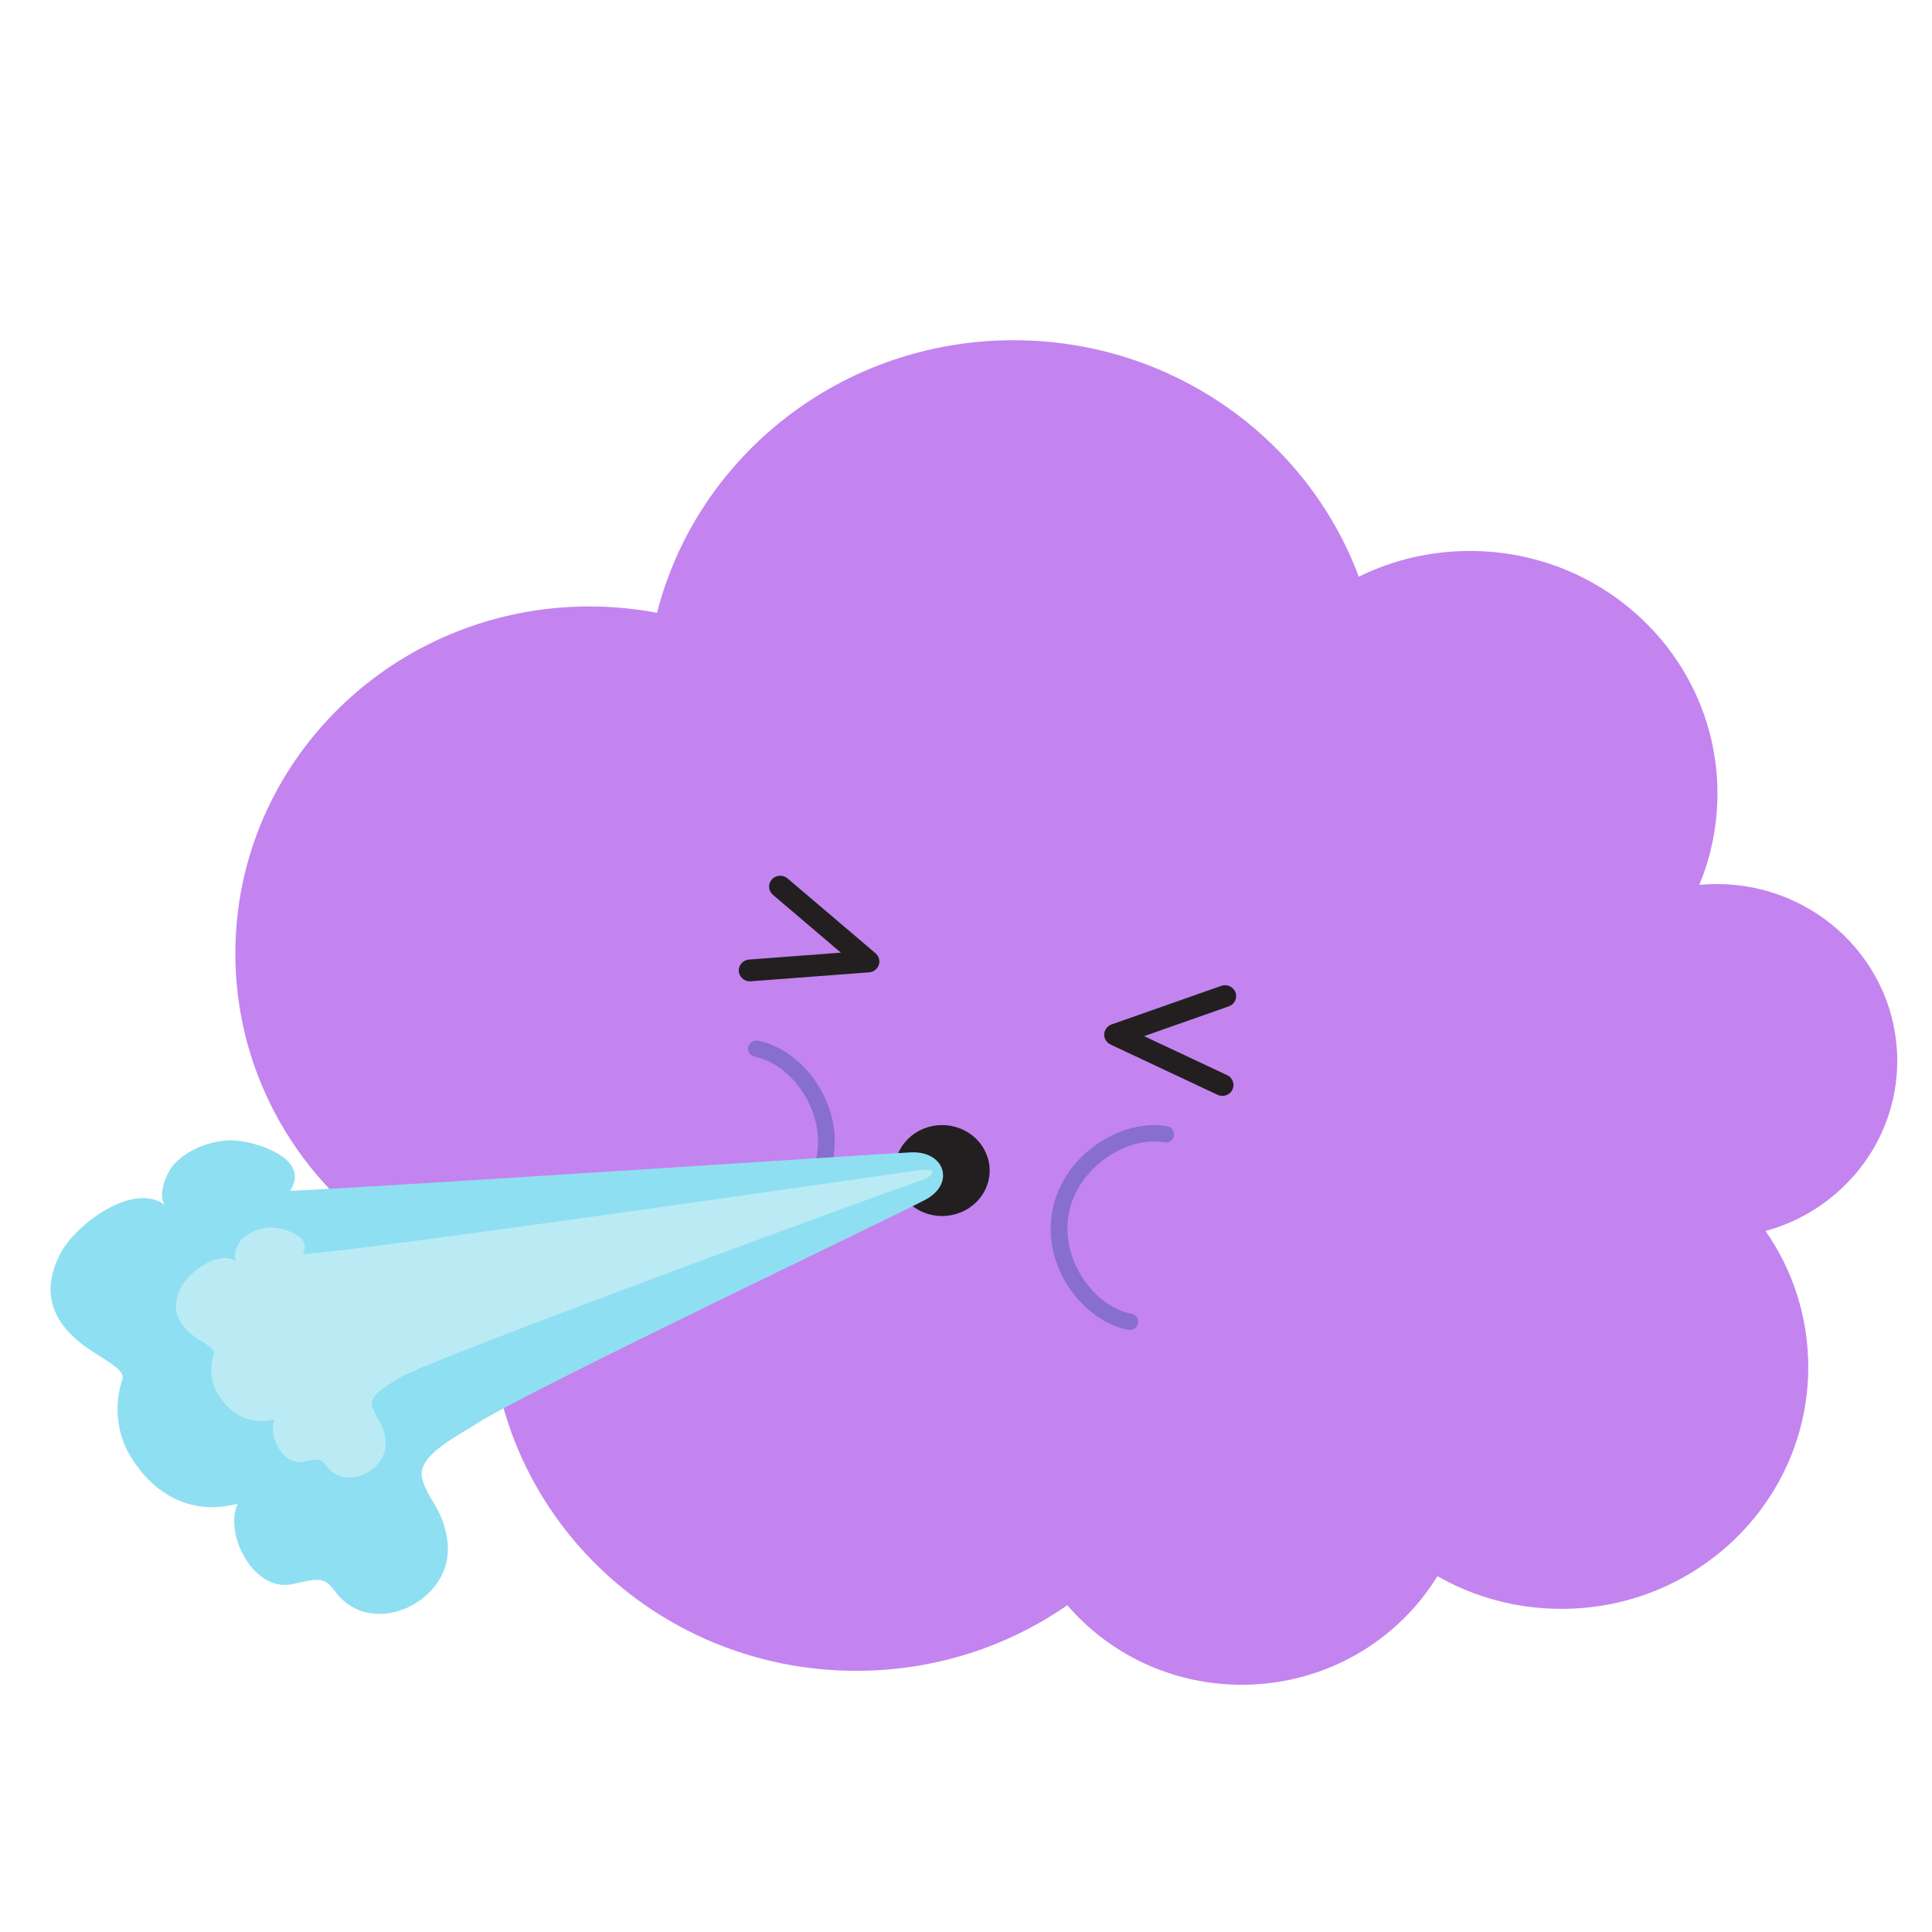 <svg xmlns="http://www.w3.org/2000/svg" xmlns:xlink="http://www.w3.org/1999/xlink" width="500" zoomAndPan="magnify" viewBox="0 0 375 375" height="500" preserveAspectRatio="xMidYMid meet" version="1.0"><defs><clipPath id="57d4230e98"><path d="M 125.148 206.52 L 175.262 206.52 L 175.262 236.969 L 125.148 236.969 Z M 125.148 206.52 " clip-rule="nonzero"/></clipPath><clipPath id="af61c5f87e"><path d="M 45 66.02 L 368.246 66.02 L 368.246 327.02 L 45 327.02 Z M 45 66.02 " clip-rule="nonzero"/></clipPath></defs><g clip-path="url(#57d4230e98)"><path fill="#5f2c17" d="M 125.148 206.52 L 175.219 206.52 L 175.219 236.969 L 125.148 236.969 Z M 125.148 206.52 " fill-opacity="1" fill-rule="nonzero"/></g><g clip-path="url(#af61c5f87e)"><path fill="#c384ef" d="M 368.254 205.902 C 368.254 186.953 352.578 171.594 333.246 171.594 C 332.094 171.594 330.953 171.652 329.828 171.758 C 332.102 166.285 333.355 160.301 333.355 154.031 C 333.355 128.02 311.84 106.938 285.301 106.938 C 277.547 106.938 270.227 108.738 263.742 111.934 C 253.75 85.152 227.52 66.035 196.73 66.035 C 163.32 66.035 135.281 88.551 127.531 118.945 C 123.285 118.141 118.898 117.711 114.41 117.711 C 76.453 117.711 45.684 147.867 45.684 185.066 C 45.684 215.777 66.664 241.688 95.344 249.789 C 95.23 251.406 95.168 253.039 95.168 254.688 C 95.168 293.137 126.973 324.309 166.207 324.309 C 181.461 324.309 195.59 319.598 207.164 311.578 C 215.285 321.016 227.434 327.012 241.016 327.012 C 257.145 327.012 271.258 318.559 279 305.93 C 286.074 309.969 294.297 312.281 303.074 312.281 C 329.531 312.281 350.984 291.262 350.984 265.332 C 350.984 255.543 347.926 246.457 342.699 238.938 C 357.438 234.895 368.254 221.641 368.254 205.902 Z M 368.254 205.902 " fill-opacity="1" fill-rule="nonzero"/></g><path fill="#231f20" d="M 192.09 227.203 C 192.09 232.078 187.961 236.027 182.863 236.027 C 177.77 236.027 173.641 232.078 173.641 227.203 C 173.641 222.332 177.77 218.379 182.863 218.379 C 187.961 218.379 192.09 222.332 192.09 227.203 Z M 192.09 227.203 " fill-opacity="1" fill-rule="nonzero"/><path fill="#231f20" d="M 236.746 212.652 C 237.715 212.887 238.754 212.434 239.207 211.512 C 239.723 210.457 239.27 209.199 238.195 208.691 L 222.07 201.117 L 238.508 195.332 C 239.629 194.938 240.215 193.727 239.812 192.629 C 239.41 191.531 238.172 190.957 237.051 191.352 L 215.754 198.844 C 214.938 199.133 214.375 199.875 214.328 200.727 C 214.285 201.578 214.77 202.371 215.551 202.742 L 236.328 212.504 C 236.465 212.57 236.605 212.617 236.746 212.652 Z M 236.746 212.652 " fill-opacity="1" fill-rule="nonzero"/><path fill="#231f20" d="M 145.273 190.457 C 144.281 190.332 143.48 189.539 143.398 188.52 C 143.309 187.355 144.195 186.34 145.387 186.25 L 163.211 184.906 L 150.023 173.684 C 149.125 172.918 149.027 171.582 149.809 170.703 C 150.59 169.82 151.953 169.727 152.852 170.492 L 169.938 185.027 C 170.594 185.586 170.844 186.477 170.574 187.289 C 170.301 188.098 169.559 188.668 168.688 188.73 L 145.715 190.469 C 145.566 190.48 145.418 190.473 145.273 190.457 Z M 145.273 190.457 " fill-opacity="1" fill-rule="nonzero"/><path fill="#886ece" d="M 139.203 241.438 C 138.324 241.266 137.754 240.434 137.93 239.574 C 138.102 238.715 138.953 238.156 139.828 238.324 C 146.762 239.664 156.625 233.875 158.477 224.68 C 160.328 215.477 153.445 206.453 146.512 205.113 C 145.637 204.941 145.066 204.109 145.238 203.25 C 145.414 202.391 146.266 201.832 147.141 202 C 155.688 203.652 163.887 214.188 161.652 225.293 C 159.418 236.395 147.75 243.09 139.203 241.438 Z M 139.203 241.438 " fill-opacity="1" fill-rule="nonzero"/><path fill="#886ece" d="M 219.012 258.113 C 219.891 258.273 220.738 257.707 220.902 256.848 C 221.066 255.984 220.488 255.156 219.609 254.996 C 212.664 253.723 205.695 244.762 207.457 235.543 C 209.219 226.328 219.023 220.449 225.969 221.723 C 226.848 221.883 227.691 221.316 227.855 220.457 C 228.023 219.594 227.441 218.766 226.562 218.605 C 218.004 217.031 206.402 223.836 204.273 234.961 C 202.148 246.086 210.449 256.543 219.012 258.113 Z M 219.012 258.113 " fill-opacity="1" fill-rule="nonzero"/><path fill="#8fdff2" d="M 176.797 223.672 C 170.195 223.973 75.59 230.301 56.316 231.141 C 60.281 225.004 50.441 221.902 46.246 221.418 C 41.992 220.926 36.578 222.816 33.727 226.055 C 32.32 227.652 30.523 231.891 31.988 233.871 C 25.746 229.238 14.586 237.84 11.766 243.215 C 6.75 252.781 12.305 258.707 18.172 262.477 C 21.07 264.34 24.312 266.09 23.758 267.715 C 22.105 272.527 22.633 278.23 25.277 282.594 C 29.922 290.258 37.246 294.188 46.109 291.887 C 43.887 297.039 47.656 305.289 52.883 307.207 C 56.031 308.363 58.258 306.781 61.266 306.652 C 63.918 306.543 64.398 308.398 66.082 310.125 C 72.148 316.344 82.746 312.578 85.992 305.23 C 87.516 301.777 87.004 298.098 85.703 294.668 C 84.723 292.082 82.238 289.246 81.863 286.508 C 81.277 282.25 89.434 278.402 92.422 276.402 C 101.285 270.473 174 235.93 179.711 232.816 C 185.422 229.699 183.395 223.375 176.797 223.672 Z M 176.797 223.672 " fill-opacity="1" fill-rule="nonzero"/><path fill="#baebf4" d="M 177.922 227.203 C 172.57 227.977 68.867 242.988 58.695 243.434 C 60.785 240.195 55.594 238.559 53.375 238.301 C 51.133 238.043 48.273 239.039 46.77 240.75 C 46.027 241.594 45.078 243.828 45.852 244.875 C 42.559 242.43 36.664 246.969 35.176 249.809 C 32.531 254.855 35.461 257.984 38.559 259.973 C 40.09 260.957 41.801 261.883 41.508 262.742 C 40.637 265.281 40.914 268.289 42.309 270.594 C 44.758 274.641 48.625 276.715 53.305 275.496 C 52.133 278.219 54.121 282.574 56.879 283.586 C 58.543 284.195 59.719 283.359 61.305 283.293 C 62.707 283.234 62.957 284.215 63.848 285.125 C 67.051 288.406 72.645 286.422 74.355 282.543 C 75.16 280.719 74.891 278.777 74.203 276.969 C 73.688 275.602 72.375 274.105 72.176 272.66 C 71.871 270.414 76.172 268.383 77.75 267.324 C 82.43 264.195 176.672 229.664 178.555 229.195 C 180.441 228.727 183.273 226.434 177.922 227.203 Z M 177.922 227.203 " fill-opacity="1" fill-rule="nonzero"/></svg>